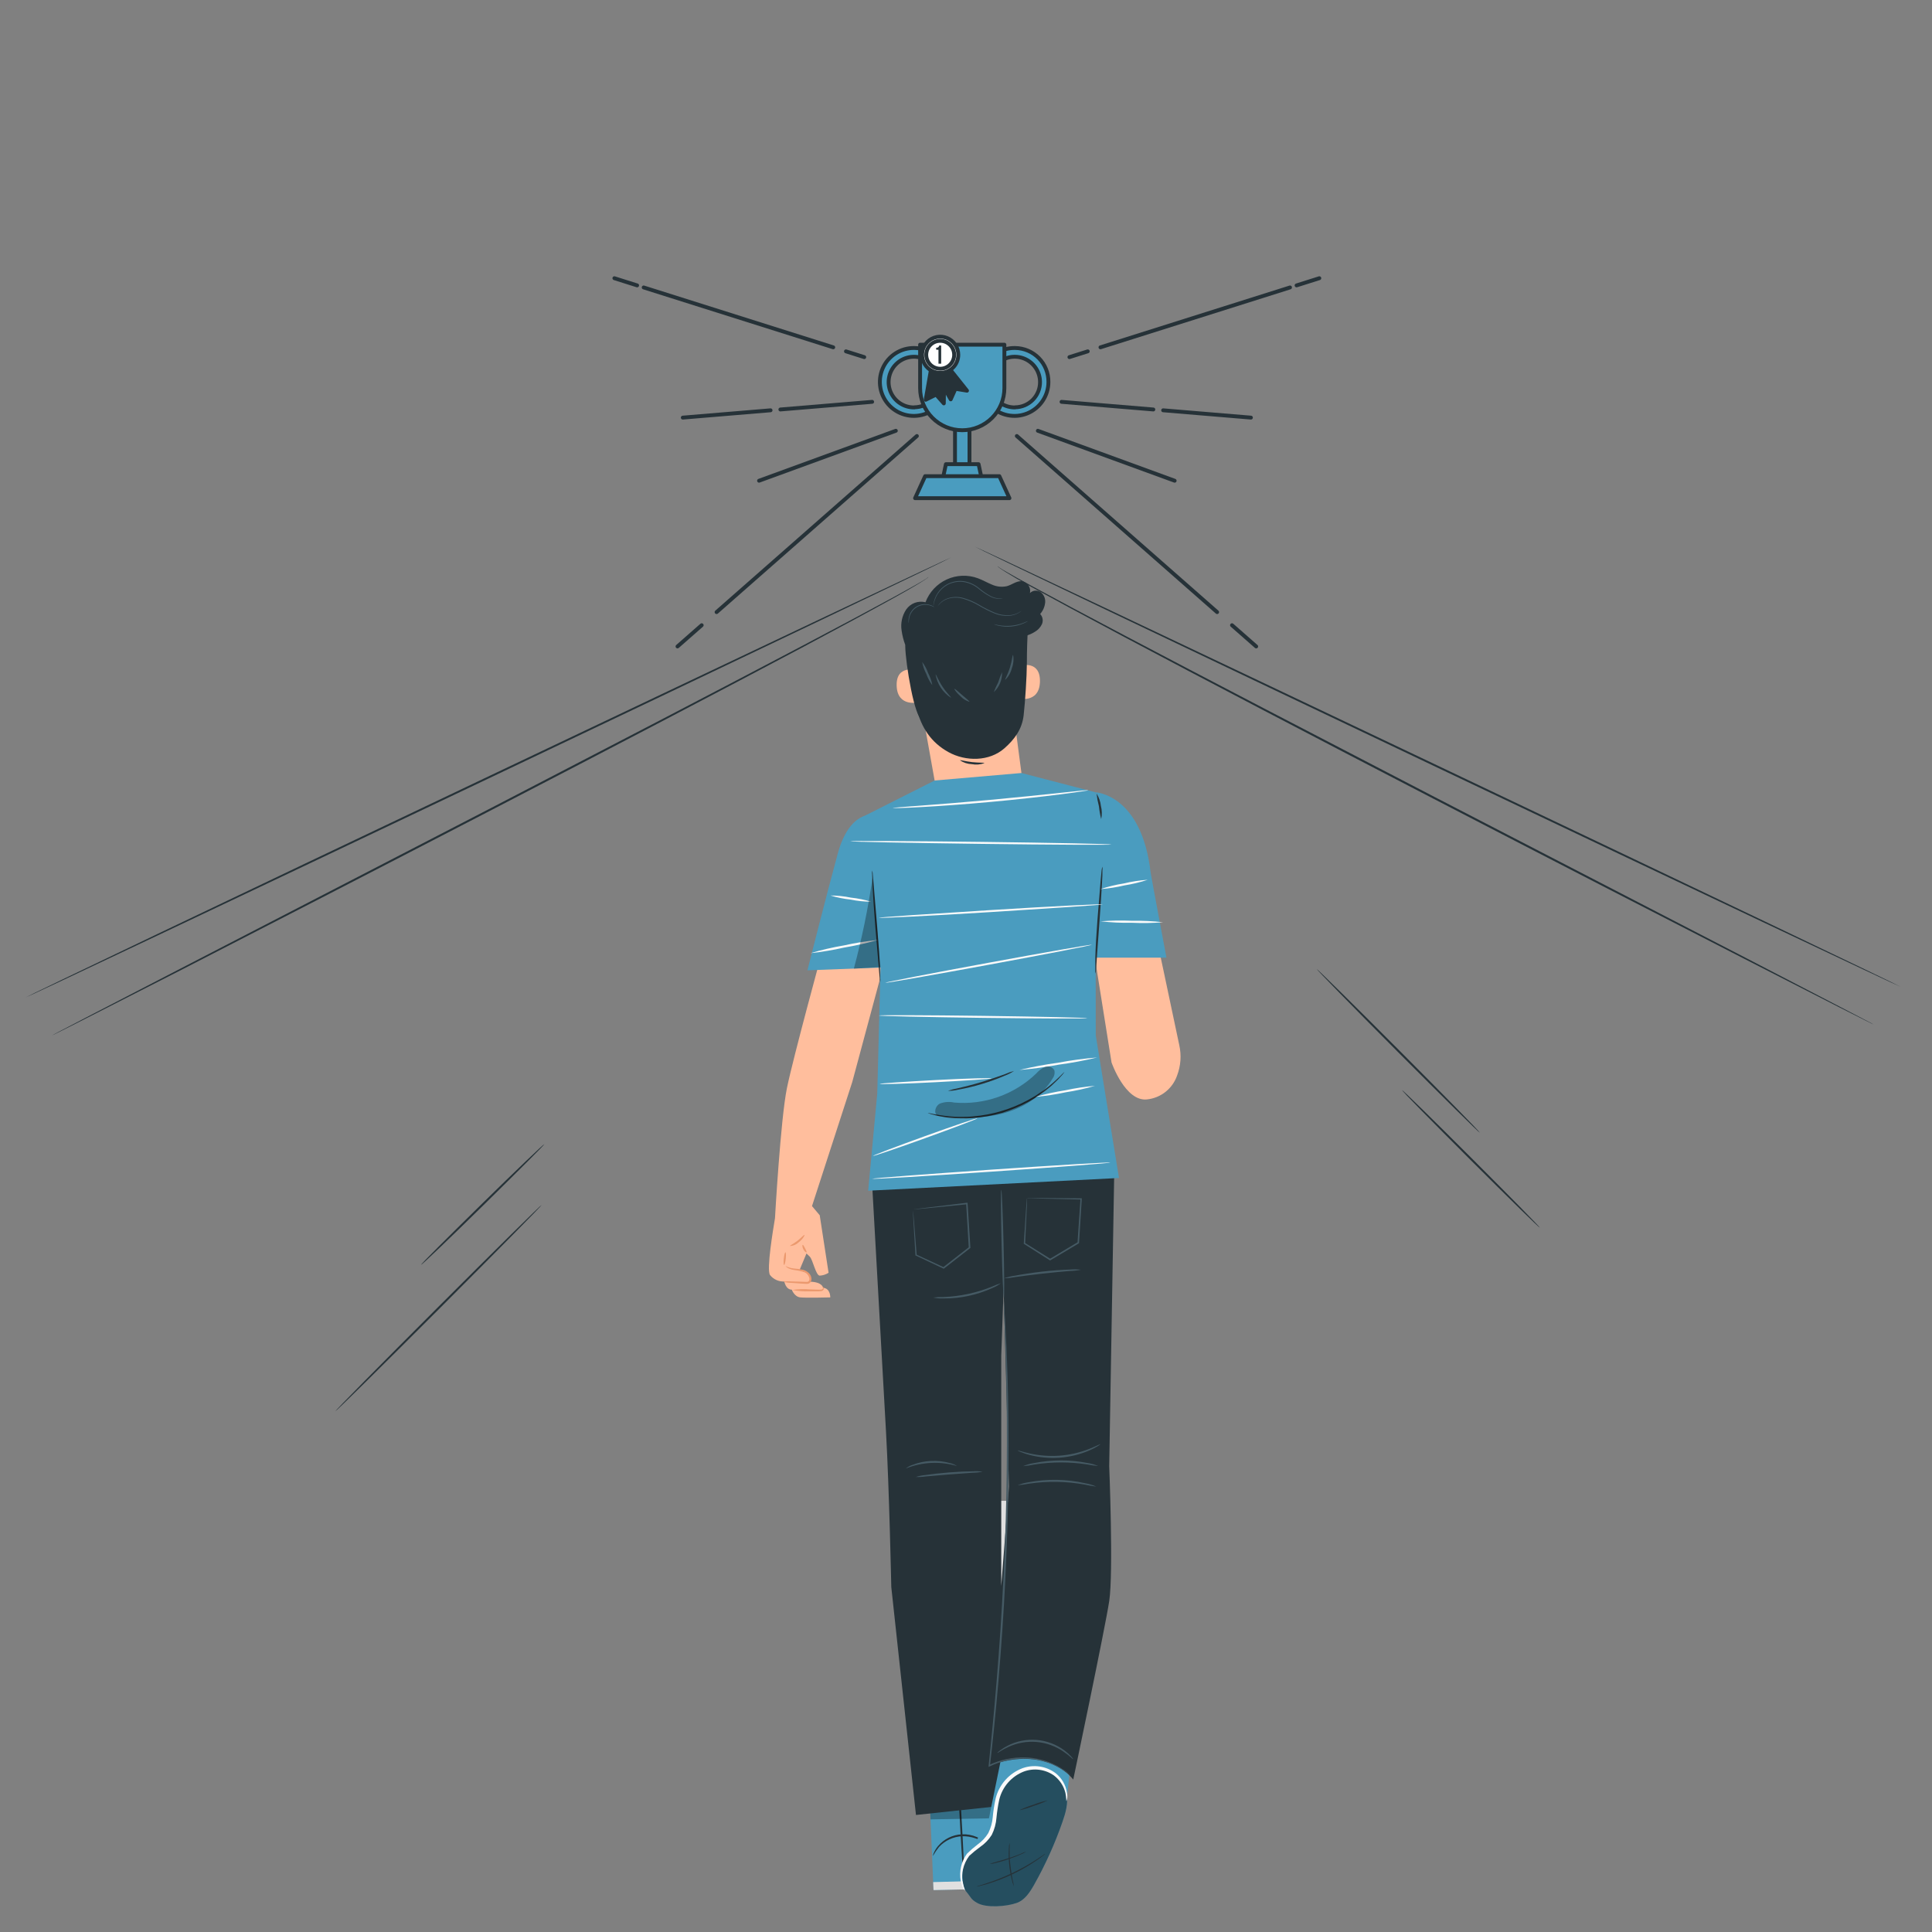 <svg width="500" height="500" viewBox="0 0 500 500" fill="none" xmlns="http://www.w3.org/2000/svg">
<rect x="0" y="0" width="500" height="500" fill="#808080" stroke="none"/>
<path d="M246.14 144.28C246.2 144.41 192.62 170.01 126.48 201.45C60.34 232.89 6.64 258.29 6.58 258.16C6.52 258.03 60.09 232.43 126.26 201C192.43 169.57 246.08 144.15 246.14 144.28Z" fill="#263238"/>
<path d="M240.24 149.34C240.37 149.5 237.32 151.42 231.66 154.56C226 157.7 217.76 162.17 207.54 167.61C187.1 178.48 158.75 193.29 127.38 209.54C96.01 225.79 67.55 240.42 46.94 251L22.52 263.43L15.87 266.79L14.13 267.65L13.53 267.93L14.1 267.6L15.82 266.7L22.43 263.25L46.77 250.64L127.14 209.08C158.51 192.83 186.88 178.08 207.37 167.28C217.61 161.89 225.88 157.48 231.56 154.38C234.4 152.83 236.56 151.61 238.07 150.75C238.8 150.32 239.36 149.98 239.72 149.75C239.904 149.627 240.078 149.49 240.24 149.34Z" fill="#263238"/>
<path d="M252.3 141.49C252.36 141.36 306.04 166.75 372.18 198.19C438.32 229.63 491.92 255.24 491.86 255.37C491.8 255.5 438.13 230.11 372 198.66C305.87 167.21 252.24 141.62 252.3 141.49Z" fill="#263238"/>
<path d="M258.2 146.55C258.366 146.689 258.54 146.82 258.72 146.94C259.08 147.19 259.64 147.53 260.37 147.94C261.84 148.8 264.04 150.02 266.88 151.57C272.56 154.67 280.83 159.08 291.07 164.47C311.56 175.26 339.93 190.02 371.3 206.27L451.67 247.83L476 260.46L482.61 263.91L484.33 264.81C484.71 265.02 484.9 265.14 484.9 265.14L484.3 264.86L482.57 264L475.91 260.64L451.5 248.18C430.89 237.63 402.44 223 371.06 206.75C339.68 190.5 311.34 175.69 290.9 164.82C280.68 159.38 272.43 154.93 266.78 151.82C261.13 148.71 258.07 146.71 258.2 146.55Z" fill="#263238"/>
<path d="M268.89 388.41H250.52V471.54H268.89V388.41Z" fill="#E0E0E0"/>
<path d="M140.22 311.8C140.32 311.9 128.44 323.94 113.69 338.7C98.94 353.46 86.88 365.34 86.78 365.24C86.68 365.14 98.56 353.09 113.32 338.33C128.08 323.57 140.12 311.69 140.22 311.8Z" fill="#263238"/>
<path d="M140.87 296.11C140.97 296.21 133.87 303.28 125.11 311.9C116.35 320.52 109.11 327.42 108.98 327.32C108.85 327.22 115.98 320.14 124.74 311.53C133.5 302.92 140.77 296 140.87 296.11Z" fill="#263238"/>
<path d="M383 293.16C382.89 293.26 373.36 283.86 361.69 272.16C350.02 260.46 340.69 250.88 340.76 250.78C340.83 250.68 350.4 260.08 362.06 271.78C373.72 283.48 383.12 293.06 383 293.16Z" fill="#263238"/>
<path d="M398.52 317.74C398.42 317.84 390.35 309.96 380.52 300.14C370.69 290.32 362.76 282.26 362.86 282.14C362.96 282.02 371.03 289.92 380.86 299.75C390.69 309.58 398.62 317.64 398.52 317.74Z" fill="#263238"/>
<path d="M287.664 274.964C287.664 274.964 291.224 285.214 296.894 284.524C298.633 284.333 300.282 283.653 301.651 282.563C303.019 281.472 304.05 280.016 304.624 278.364C305.586 275.847 305.784 273.103 305.194 270.474C303.124 260.524 298.434 238.624 298.434 238.624L282.294 241.274L287.664 274.964Z" fill="#FFBE9D"/>
<path d="M240.324 459.094L241.594 489.154L257.824 488.794L256.614 458.674L240.324 459.094Z" fill="#4A9CBF"/>
<path d="M249.564 487.844C249.704 487.844 249.454 481.254 249.004 473.144C248.554 465.034 248.084 458.464 247.954 458.474C247.824 458.484 248.064 465.054 248.514 473.174C248.964 481.294 249.434 487.854 249.564 487.844Z" fill="#263238"/>
<path d="M241.504 487.084L257.744 486.664L257.824 488.794L241.594 489.154L241.504 487.084Z" fill="#E0E0E0"/>
<path d="M257.444 479.174C257.332 478.936 257.18 478.719 256.994 478.534C256.537 477.992 256.028 477.496 255.474 477.054C254.657 476.38 253.748 475.828 252.774 475.414C251.57 474.895 250.264 474.656 248.954 474.714C247.767 474.765 246.604 475.063 245.538 475.588C244.473 476.113 243.528 476.854 242.764 477.764C242.303 478.31 241.929 478.924 241.654 479.584C241.53 479.812 241.455 480.064 241.434 480.324C241.9 479.502 242.432 478.72 243.024 477.984C244.579 476.304 246.736 475.308 249.024 475.214C251.297 475.177 253.514 475.922 255.304 477.324C256.664 478.374 257.374 479.274 257.444 479.174Z" fill="#263238"/>
<g opacity="0.3">
<path d="M256.954 467.244L257.094 470.564L240.824 470.854L240.714 468.354L256.954 467.244Z" fill="black"/>
</g>
<path d="M243.134 208.994L265.484 208.704L262.984 189.704C262.984 189.704 264.514 189.374 264.614 181.094C264.714 172.814 265.094 158.754 265.094 158.754C260.388 156.73 255.228 156 250.145 156.638C245.063 157.276 240.243 159.26 236.184 162.384L234.964 163.384L243.134 208.994Z" fill="#FFBE9D"/>
<path d="M237.554 173.494C237.414 173.434 231.864 171.814 232.054 177.494C232.244 183.174 237.874 181.804 237.884 181.634C237.894 181.464 237.554 173.494 237.554 173.494Z" fill="#FFBE9D"/>
<path d="M264.134 172.274C264.274 172.214 269.324 170.854 269.134 176.514C268.944 182.174 263.304 180.824 263.304 180.654C263.304 180.484 264.134 172.274 264.134 172.274Z" fill="#FFBE9D"/>
<path d="M270.484 155.964C270.54 155.456 270.466 154.943 270.268 154.472C270.07 154.001 269.755 153.589 269.354 153.274C268.939 152.967 268.429 152.82 267.915 152.859C267.401 152.897 266.918 153.119 266.554 153.484C266.63 153.137 266.633 152.779 266.563 152.431C266.492 152.084 266.35 151.755 266.145 151.465C265.939 151.176 265.675 150.933 265.37 150.752C265.066 150.571 264.726 150.456 264.374 150.414C263.024 150.334 261.874 151.354 260.574 151.704C259.258 151.99 257.885 151.839 256.664 151.274C255.444 150.774 254.294 150.094 253.054 149.644C250.433 148.685 247.539 148.801 245.003 149.966C242.467 151.131 240.494 153.251 239.514 155.864C238.588 155.63 237.613 155.684 236.719 156.02C235.825 156.356 235.056 156.958 234.514 157.744C233.459 159.344 233.038 161.28 233.334 163.174C233.511 164.444 233.826 165.692 234.274 166.894C234.274 167.004 234.274 167.104 234.274 167.214C234.354 171.764 236.724 186.144 238.674 186.214C242.054 186.264 239.394 170.854 239.394 170.854C243.544 169.244 241.994 163.024 243.034 162.084C244.074 161.144 246.244 158.944 254.944 163.384C258.181 164.832 261.792 165.224 265.264 164.504H265.474H265.524H265.604C266.393 164.285 267.145 163.948 267.834 163.504C268.639 163.046 269.279 162.346 269.664 161.504C269.846 161.071 269.898 160.596 269.815 160.134C269.731 159.672 269.516 159.245 269.194 158.904C269.919 158.081 270.369 157.054 270.484 155.964Z" fill="#263238"/>
<path d="M235.724 172.864C236.564 177.604 236.404 180.094 237.184 183.264C238.424 188.264 240.914 192.114 245.424 194.624C249.934 197.134 256.044 197.084 259.924 193.674C262.614 191.304 264.524 188.674 264.924 185.074C265.324 181.474 265.724 175.214 265.754 171.624C265.754 165.164 266.224 158.984 266.224 158.984L247.764 155.644L237.264 161.894L235.724 172.864Z" fill="#263238"/>
<path d="M254.764 197.484C253.73 197.874 252.609 197.97 251.524 197.764C250.421 197.724 249.351 197.378 248.434 196.764C248.434 196.624 249.854 197.044 251.584 197.234C253.314 197.424 254.744 197.334 254.764 197.484Z" fill="#263238"/>
<path d="M259.564 154.814C259.283 154.92 258.984 154.975 258.684 154.974C257.864 154.987 257.054 154.798 256.324 154.424C255.255 153.867 254.249 153.196 253.324 152.424C252.21 151.483 250.862 150.861 249.424 150.624C247.982 150.424 246.514 150.68 245.224 151.354C244.174 151.918 243.289 152.745 242.654 153.754C242.079 154.693 241.707 155.742 241.564 156.834C241.56 156.535 241.59 156.236 241.654 155.944C241.811 155.141 242.109 154.373 242.534 153.674C243.165 152.631 244.062 151.775 245.134 151.194C246.454 150.481 247.968 150.208 249.454 150.414C250.933 150.654 252.317 151.297 253.454 152.274C254.367 153.034 255.351 153.704 256.394 154.274C257.104 154.647 257.891 154.853 258.694 154.874C258.985 154.874 259.276 154.854 259.564 154.814Z" fill="#455A64"/>
<path d="M241.834 157.144C241.407 156.939 240.962 156.775 240.504 156.654C239.953 156.516 239.381 156.491 238.82 156.578C238.259 156.666 237.722 156.866 237.24 157.165C236.758 157.465 236.341 157.858 236.013 158.321C235.686 158.785 235.455 159.309 235.334 159.864C235.241 160.325 235.191 160.793 235.184 161.264C235.144 161.141 235.123 161.013 235.124 160.884C235.093 160.529 235.116 160.171 235.194 159.824C235.302 159.241 235.531 158.688 235.865 158.199C236.2 157.71 236.633 157.297 237.136 156.985C237.64 156.673 238.204 156.47 238.79 156.389C239.377 156.308 239.974 156.35 240.544 156.514C240.894 156.6 241.231 156.735 241.544 156.914C241.648 156.98 241.746 157.057 241.834 157.144Z" fill="#455A64"/>
<path d="M241.284 177.334C240.625 176.446 240.103 175.466 239.734 174.424C239.221 173.451 238.86 172.406 238.664 171.324C239.327 172.205 239.849 173.183 240.214 174.224C240.729 175.199 241.09 176.248 241.284 177.334Z" fill="#455A64"/>
<path d="M246.124 180.584C245.07 179.91 244.17 179.022 243.481 177.978C242.792 176.934 242.33 175.757 242.124 174.524C242.274 174.524 242.804 176.024 243.904 177.684C245.004 179.344 246.224 180.464 246.124 180.584Z" fill="#455A64"/>
<path d="M250.894 181.624C250.044 181.379 249.275 180.913 248.664 180.274C247.574 179.324 246.904 178.354 247.014 178.274C247.124 178.194 247.954 178.964 249.014 179.884C250.074 180.804 250.974 181.504 250.894 181.624Z" fill="#455A64"/>
<path d="M259.324 173.954C259.364 174.919 259.193 175.882 258.823 176.774C258.454 177.667 257.894 178.469 257.184 179.124C257.523 178.253 257.911 177.402 258.344 176.574C258.623 175.683 258.95 174.809 259.324 173.954Z" fill="#455A64"/>
<path d="M262.184 169.484C262.4 170.649 262.285 171.851 261.854 172.954C261.58 174.098 260.983 175.14 260.134 175.954C260.014 175.874 260.814 174.554 261.364 172.774C261.914 170.994 262.024 169.484 262.184 169.484Z" fill="#455A64"/>
<path d="M264.374 158.044C264.157 158.27 263.908 158.462 263.634 158.614C262.893 159.049 262.061 159.306 261.204 159.364C259.933 159.461 258.657 159.266 257.474 158.794C256.047 158.212 254.667 157.524 253.344 156.734C252.028 155.951 250.616 155.343 249.144 154.924C247.94 154.592 246.668 154.592 245.464 154.924C244.654 155.157 243.913 155.582 243.304 156.164C242.884 156.584 242.724 156.884 242.704 156.864C242.85 156.586 243.035 156.33 243.254 156.104C243.85 155.485 244.599 155.033 245.424 154.794C246.646 154.421 247.948 154.397 249.184 154.724C250.68 155.134 252.113 155.746 253.444 156.544C254.76 157.327 256.13 158.016 257.544 158.604C258.701 159.073 259.947 159.281 261.194 159.214C262.348 159.154 263.456 158.746 264.374 158.044Z" fill="#455A64"/>
<path d="M266.014 160.734C265.923 160.814 265.822 160.881 265.714 160.934C265.43 161.097 265.137 161.24 264.834 161.364C262.824 162.205 260.603 162.408 258.474 161.944C258.15 161.879 257.833 161.789 257.524 161.674C257.304 161.594 257.194 161.554 257.194 161.534C257.194 161.514 257.694 161.654 258.494 161.804C259.547 161.987 260.619 162.031 261.684 161.934C262.744 161.836 263.787 161.597 264.784 161.224C265.544 160.934 265.994 160.694 266.014 160.734Z" fill="#455A64"/>
<path d="M229.184 247.964L213.054 245.274C213.054 245.274 205.294 273.604 203.654 281.614C202.014 289.624 200.564 315.274 200.564 315.274C200.104 318.114 198.314 328.604 199.284 329.984C199.722 330.535 200.285 330.973 200.927 331.262C201.569 331.551 202.271 331.682 202.974 331.644C202.974 331.644 203.344 333.764 204.914 333.764C204.914 333.764 205.554 335.604 207.124 335.764C208.694 335.924 214.874 335.764 214.874 335.764C214.874 335.764 214.964 333.454 213.024 333.274C213.024 333.274 212.844 331.794 209.704 331.704C209.704 331.704 210.534 329.704 207.954 329.124L206.954 328.604L208.714 324.404L209.544 325.194C210.374 325.984 211.114 330.044 212.124 330.134C212.946 330.096 213.743 329.84 214.434 329.394L212.144 314.504L210.144 312.134L220.554 280.054L229.184 247.964Z" fill="#FFBE9D"/>
<path d="M203.324 327.664C203.992 327.993 204.713 328.202 205.454 328.284C206.29 328.333 207.12 328.457 207.934 328.654C208.437 328.803 208.899 329.067 209.284 329.424C209.506 329.622 209.686 329.863 209.811 330.133C209.937 330.403 210.006 330.696 210.014 330.994C210.02 331.321 209.91 331.64 209.704 331.894C209.593 332.015 209.456 332.111 209.304 332.175C209.152 332.239 208.988 332.269 208.824 332.264L207.344 332.184L204.884 332.004C204.118 331.994 203.356 331.893 202.614 331.704C203.372 331.597 204.14 331.573 204.904 331.634L207.374 331.704L208.814 331.754C208.907 331.759 208.999 331.743 209.086 331.709C209.172 331.674 209.25 331.621 209.314 331.554C209.434 331.388 209.497 331.188 209.494 330.984C209.43 330.536 209.232 330.119 208.927 329.785C208.622 329.452 208.224 329.218 207.784 329.114C206.999 328.906 206.2 328.752 205.394 328.654C203.954 328.414 203.254 327.714 203.324 327.664Z" fill="#EB996E"/>
<path d="M212.834 333.014C212.834 333.014 213.044 333.014 213.144 333.254C213.206 333.411 213.206 333.586 213.144 333.744C213.089 333.84 213.014 333.924 212.924 333.989C212.835 334.055 212.732 334.1 212.624 334.124C212.144 334.197 211.659 334.224 211.174 334.204H209.464C207.988 334.251 206.512 334.13 205.064 333.844C206.522 333.611 208.003 333.558 209.474 333.684L211.184 333.744C211.637 333.771 212.091 333.771 212.544 333.744C212.604 333.742 212.664 333.729 212.719 333.705C212.775 333.681 212.825 333.646 212.866 333.602C212.908 333.558 212.941 333.507 212.963 333.451C212.985 333.394 212.995 333.334 212.994 333.274C212.934 333.114 212.814 333.054 212.834 333.014Z" fill="#EB996E"/>
<path d="M203.274 324.094C203.414 324.094 203.454 324.854 203.354 325.764C203.254 326.674 203.064 327.394 202.924 327.374C202.784 327.354 202.744 326.614 202.844 325.704C202.944 324.794 203.134 324.084 203.274 324.094Z" fill="#EB996E"/>
<path d="M208.184 319.604C208.304 319.674 207.784 320.684 206.684 321.524C206.074 322.097 205.28 322.434 204.444 322.474C204.394 322.334 205.364 321.894 206.374 321.114C207.384 320.334 208.054 319.514 208.184 319.604Z" fill="#EB996E"/>
<path d="M208.724 324.104C208.624 324.204 208.194 323.884 207.904 323.314C207.614 322.744 207.614 322.204 207.744 322.174C207.874 322.144 208.104 322.574 208.364 323.074C208.624 323.574 208.834 324.014 208.724 324.104Z" fill="#EB996E"/>
<path d="M288.384 302.154H259.804L225.724 306.764C225.724 306.764 228.454 355.514 229.294 370.444C230.134 385.374 230.664 410.714 230.664 410.714L237.054 469.714L259.164 467.354V456.094C272.294 452.954 277.754 460.554 277.754 460.554C277.754 460.554 285.944 421.694 287.064 414.374C288.184 407.054 287.064 379.444 287.064 379.444L288.384 302.154ZM259.124 410.454V350.794L259.804 331.544V335.914L261.124 384.734L259.124 410.454Z" fill="#263238"/>
<path d="M247.664 379.404C243.305 378.117 238.639 378.343 234.424 380.044C234.951 379.621 235.551 379.299 236.194 379.094C237.718 378.501 239.33 378.163 240.964 378.094C242.596 378.013 244.23 378.196 245.804 378.634C246.466 378.774 247.096 379.035 247.664 379.404Z" fill="#455A64"/>
<path d="M283.744 384.734C282.735 384.613 281.734 384.44 280.744 384.214C275.989 383.351 271.126 383.267 266.344 383.964C265.352 384.157 264.351 384.297 263.344 384.384C264.282 384.005 265.262 383.739 266.264 383.594C268.663 383.143 271.103 382.938 273.544 382.984C275.984 383.022 278.414 383.313 280.794 383.854C281.81 384.023 282.801 384.318 283.744 384.734Z" fill="#455A64"/>
<path d="M284.224 379.404C283.267 379.324 282.315 379.187 281.374 378.994C279.1 378.649 276.804 378.475 274.504 378.474C272.2 378.483 269.9 378.667 267.624 379.024C266.684 379.223 265.732 379.363 264.774 379.444C265.665 379.069 266.599 378.804 267.554 378.654C269.839 378.196 272.163 377.962 274.494 377.954C276.827 377.949 279.155 378.173 281.444 378.624C282.4 378.767 283.333 379.029 284.224 379.404Z" fill="#455A64"/>
<path d="M277.714 455.274C277.644 455.334 276.854 454.404 275.244 453.324C273.167 451.888 270.749 451.023 268.233 450.814C265.716 450.605 263.189 451.06 260.904 452.134C259.144 452.934 258.204 453.724 258.144 453.644C258.084 453.564 258.334 453.404 258.764 453.054C259.39 452.573 260.06 452.151 260.764 451.794C263.085 450.598 265.696 450.078 268.299 450.294C270.901 450.51 273.391 451.452 275.484 453.014C276.111 453.483 276.693 454.008 277.224 454.584C277.564 454.944 277.744 455.204 277.714 455.274Z" fill="#455A64"/>
<path d="M236.264 312.974H236.504L237.234 312.874L240.054 312.514L250.234 311.274H250.414V311.464C250.624 314.834 250.874 318.724 251.134 322.854V322.964L251.054 323.024L249.944 323.894C248.004 325.414 246.114 326.894 244.334 328.274L244.234 328.344L244.124 328.294L237.004 324.934H236.914V324.834C236.704 321.294 236.534 318.344 236.404 316.224L236.284 313.854C236.284 313.314 236.284 313.034 236.284 313.044C236.291 313.12 236.291 313.197 236.284 313.274L236.344 313.914C236.404 314.514 236.474 315.314 236.564 316.314C236.724 318.404 236.964 321.314 237.244 324.814L237.144 324.674L244.284 327.984H244.074L249.684 323.604L250.784 322.734L250.714 322.904C250.474 318.764 250.244 314.904 250.044 311.504L250.244 311.664L240.164 312.664L237.294 312.934L236.524 312.994C236.437 313 236.349 312.993 236.264 312.974Z" fill="#455A64"/>
<path d="M265.764 310.044C265.764 310.044 265.834 310.044 266.004 310.044H269.564L279.774 310.124H279.964V310.274C279.754 313.634 279.514 317.514 279.254 321.634V321.734L279.164 321.794L277.964 322.514L271.864 326.144L271.754 326.204L271.654 326.134L265.034 321.934L264.954 321.874V321.784C265.194 318.254 265.384 315.314 265.524 313.204C265.594 312.204 265.654 311.434 265.694 310.844C265.703 310.575 265.734 310.308 265.784 310.044V310.274C265.784 310.454 265.784 310.664 265.784 310.914C265.784 311.514 265.784 312.314 265.694 313.314C265.594 315.404 265.464 318.314 265.304 321.794L265.234 321.654L271.874 325.814H271.664L277.754 322.174L278.964 321.454L278.864 321.614C279.144 317.484 279.404 313.614 279.624 310.254L279.804 310.444L269.704 310.194L266.834 310.104H266.064L265.764 310.044Z" fill="#455A64"/>
<path d="M259.794 335.904C259.654 335.904 259.384 329.654 259.204 321.904C259.024 314.154 258.974 307.904 259.124 307.904C259.274 307.904 259.534 314.154 259.724 321.904C259.914 329.654 259.944 335.904 259.794 335.904Z" fill="#455A64"/>
<path d="M259.034 332.084C258.321 332.623 257.537 333.061 256.704 333.384C252.772 335.166 248.501 336.073 244.184 336.044C243.291 336.077 242.397 335.996 241.524 335.804C242.403 335.698 243.289 335.654 244.174 335.674C248.423 335.504 252.612 334.615 256.564 333.044C257.368 332.675 258.192 332.355 259.034 332.084Z" fill="#455A64"/>
<path d="M279.744 328.604C278.778 328.797 277.798 328.908 276.814 328.934C275.004 329.084 272.504 329.304 269.744 329.614C266.984 329.924 264.504 330.254 262.744 330.504C261.774 330.689 260.791 330.799 259.804 330.834C260.738 330.508 261.703 330.277 262.684 330.144C264.474 329.804 266.964 329.404 269.684 329.094C272.404 328.784 274.974 328.624 276.794 328.564C277.776 328.479 278.764 328.492 279.744 328.604Z" fill="#455A64"/>
<path d="M277.714 459.884C277.594 459.817 277.48 459.74 277.374 459.654L276.374 458.934L275.674 458.414L274.764 457.864L273.694 457.234L272.414 456.654C270.204 455.688 267.825 455.168 265.414 455.124C262.216 455.053 259.047 455.739 256.164 457.124L255.854 457.274V456.934C257.204 444.254 258.794 427.034 259.704 408.054C260.704 388.144 260.704 370.054 260.424 357.054C260.284 350.524 260.084 345.244 259.934 341.594C259.864 339.794 259.804 338.384 259.764 337.394C259.764 336.934 259.764 336.574 259.764 336.294C259.747 336.171 259.747 336.046 259.764 335.924C259.764 335.924 259.764 336.044 259.764 336.294C259.764 336.544 259.814 336.924 259.844 337.384C259.914 338.384 260.004 339.784 260.114 341.584C260.324 345.234 260.584 350.514 260.774 357.044C261.164 370.104 261.194 388.174 260.204 408.104C259.294 427.104 257.654 444.324 256.204 456.994L255.924 456.814C258.862 455.402 262.096 454.716 265.354 454.814C267.805 454.882 270.218 455.436 272.454 456.444L273.734 457.064L274.794 457.714L275.704 458.284L276.394 458.844L277.324 459.604C277.59 459.784 277.72 459.877 277.714 459.884Z" fill="#455A64"/>
<path d="M284.794 373.764C284.794 373.764 284.564 373.974 284.074 374.274C283.391 374.687 282.679 375.052 281.944 375.364C277.042 377.473 271.575 377.881 266.414 376.524C265.64 376.325 264.881 376.071 264.144 375.764C263.863 375.672 263.597 375.54 263.354 375.374C263.354 375.284 264.554 375.734 266.504 376.164C269.04 376.721 271.644 376.91 274.234 376.724C276.827 376.525 279.377 375.949 281.804 375.014C283.664 374.274 284.754 373.684 284.794 373.764Z" fill="#455A64"/>
<path d="M254.304 380.874C253.468 381.043 252.617 381.133 251.764 381.144L245.654 381.584L239.554 382.104C238.714 382.236 237.863 382.279 237.014 382.234C237.827 381.979 238.665 381.812 239.514 381.734C241.064 381.504 243.224 381.254 245.614 381.064C248.004 380.874 250.184 380.784 251.754 380.774C252.605 380.712 253.46 380.745 254.304 380.874Z" fill="#455A64"/>
<path d="M276.134 465.194L276.724 459.464C276.724 459.464 270.454 452.844 258.894 456.074L255.664 471.924C253.799 474.405 252.156 477.045 250.754 479.814C250.17 480.391 249.728 481.096 249.464 481.874C248.864 483.694 248.834 488.084 250.074 489.544C251.314 491.004 251.234 491.544 252.904 492.464C255.264 493.834 260.544 493.394 263.124 492.464C265.214 491.734 266.524 489.704 267.614 487.784C270.536 482.603 272.989 477.171 274.944 471.554C275.244 470.684 275.534 469.794 275.764 468.894C276.087 467.689 276.212 466.439 276.134 465.194Z" fill="#4A9CBF"/>
<g opacity="0.5">
<path d="M266.594 457.694C262.064 457.314 258.314 463.534 257.494 468.634C257.321 470.549 256.942 472.44 256.364 474.274C255.134 477.534 250.534 478.574 249.464 481.884C248.864 483.704 248.834 488.094 250.074 489.554C251.314 491.014 251.234 491.554 252.904 492.474C255.264 493.844 260.544 493.404 263.124 492.474C265.214 491.744 266.524 489.714 267.614 487.794C270.536 482.613 272.989 477.181 274.944 471.564C275.764 469.214 276.494 466.714 276.014 464.274C275.678 462.949 275.039 461.719 274.148 460.682C273.257 459.645 272.138 458.829 270.878 458.297C269.619 457.765 268.254 457.532 266.889 457.617C265.524 457.701 264.198 458.101 263.014 458.784" fill="black"/>
</g>
<path d="M249.664 489.274C249.664 489.274 249.504 489.094 249.294 488.684C249.154 488.437 249.043 488.176 248.964 487.904C248.823 487.545 248.716 487.173 248.644 486.794C248.417 485.569 248.443 484.312 248.72 483.097C248.997 481.883 249.519 480.739 250.254 479.734C251.146 478.859 252.091 478.041 253.084 477.284C254.162 476.514 255.074 475.534 255.764 474.404C256.408 473.113 256.802 471.711 256.924 470.274C257.069 468.656 257.316 467.05 257.664 465.464C258.1 463.68 258.966 462.031 260.186 460.659C261.406 459.287 262.944 458.235 264.664 457.594C266.083 457.092 267.604 456.948 269.092 457.175C270.58 457.402 271.989 457.992 273.194 458.894C274.78 460.151 275.831 461.963 276.134 463.964C276.296 464.678 276.251 465.424 276.004 466.114C275.904 466.114 276.004 465.334 275.734 464.034C275.299 462.209 274.238 460.595 272.734 459.474C271.615 458.694 270.324 458.196 268.972 458.021C267.619 457.847 266.244 458.002 264.964 458.474C263.402 459.08 262.01 460.053 260.904 461.312C259.799 462.57 259.013 464.077 258.614 465.704C258.283 467.245 258.043 468.804 257.894 470.374C257.781 471.939 257.363 473.468 256.664 474.874C255.886 476.104 254.865 477.162 253.664 477.984C252.679 478.698 251.738 479.469 250.844 480.294C250.058 481.335 249.502 482.531 249.214 483.804C248.988 484.787 248.937 485.803 249.064 486.804C249.334 488.384 249.784 489.274 249.664 489.274Z" fill="#FAFAFA"/>
<path d="M270.574 479.714C270.393 479.905 270.192 480.076 269.974 480.224C269.584 480.544 268.974 480.974 268.244 481.484C266.3 482.812 264.258 483.988 262.134 485.004C260.011 486.017 257.815 486.87 255.564 487.554C254.694 487.804 253.994 487.994 253.494 488.104C253.244 488.183 252.985 488.23 252.724 488.244C252.962 488.135 253.21 488.048 253.464 487.984C253.944 487.844 254.644 487.624 255.464 487.344C259.911 485.886 264.155 483.87 268.094 481.344C268.854 480.854 269.454 480.454 269.874 480.164C270.088 479.986 270.323 479.834 270.574 479.714Z" fill="#263238"/>
<path d="M265.594 479.184C265.189 479.462 264.753 479.69 264.294 479.864C263.474 480.244 262.294 480.714 260.994 481.164C259.875 481.554 258.737 481.888 257.584 482.164C257.111 482.297 256.624 482.374 256.134 482.394C256.586 482.202 257.055 482.052 257.534 481.944C258.394 481.694 259.594 481.344 260.894 480.944C262.194 480.544 263.364 480.064 264.214 479.744C264.653 479.509 265.115 479.321 265.594 479.184Z" fill="#263238"/>
<path d="M262.414 488.214C262.177 487.703 262.002 487.166 261.894 486.614C261.553 485.301 261.316 483.964 261.184 482.614C261.051 481.265 261.018 479.908 261.084 478.554C261.078 477.991 261.142 477.43 261.274 476.884C261.317 477.44 261.317 477.998 261.274 478.554C261.274 479.554 261.274 481.014 261.464 482.554C261.654 484.094 261.874 485.554 262.074 486.554C262.226 487.099 262.339 487.653 262.414 488.214Z" fill="#263238"/>
<path d="M271.164 465.934C269.983 466.505 268.759 466.983 267.504 467.364C266.283 467.847 265.026 468.231 263.744 468.514C264.923 467.936 266.147 467.455 267.404 467.074C268.624 466.591 269.881 466.21 271.164 465.934Z" fill="#263238"/>
<path d="M227.034 282.994L227.874 250.314L222.254 227.004L223.934 211.054L241.884 201.994L264.344 200.054L283.524 205.044L283.584 267.964L289.594 304.864L224.684 308.154L227.034 282.994Z" fill="#4A9CBF"/>
<path d="M275.474 277.454C275.177 277.88 274.842 278.278 274.474 278.644C274.085 279.097 273.671 279.528 273.234 279.934C272.714 280.414 272.164 280.994 271.464 281.534C270.728 282.154 269.96 282.734 269.164 283.274C268.255 283.912 267.314 284.503 266.344 285.044C264.114 286.257 261.769 287.246 259.344 287.994C256.904 288.692 254.402 289.151 251.874 289.364C250.769 289.443 249.661 289.463 248.554 289.424C247.588 289.429 246.623 289.379 245.664 289.274C244.784 289.204 244.004 289.024 243.314 288.904C242.722 288.81 242.137 288.677 241.564 288.504C241.066 288.388 240.578 288.234 240.104 288.044C240.104 287.924 242.224 288.584 245.704 288.904C246.651 288.999 247.602 289.046 248.554 289.044C249.554 289.044 250.674 289.044 251.824 288.924C256.828 288.509 261.691 287.058 266.104 284.664C267.104 284.084 268.104 283.564 268.904 282.964C269.721 282.445 270.509 281.881 271.264 281.274C273.994 279.064 275.384 277.374 275.474 277.454Z" fill="#263238"/>
<path d="M226.274 210.804C226.274 210.804 219.904 209.574 216.824 220.864C213.744 232.154 208.964 251.114 208.964 251.114L230.294 250.314L227.714 211.624" fill="#4A9CBF"/>
<path d="M283.524 205.044C283.524 205.044 295.474 205.574 297.784 225.844C297.854 226.454 301.874 247.844 301.874 247.844H280.804L283.524 205.044Z" fill="#4A9CBF"/>
<path d="M225.724 225.274C225.817 225.644 225.871 226.022 225.884 226.404C225.951 227.244 226.041 228.274 226.154 229.494C226.384 232.224 226.684 235.764 227.004 239.684C227.324 243.604 227.574 247.274 227.704 249.894C227.774 251.194 227.814 252.254 227.814 252.994C227.856 253.372 227.856 253.755 227.814 254.134C227.714 253.765 227.66 253.386 227.654 253.004C227.587 252.164 227.497 251.134 227.384 249.914L226.524 239.724C226.214 235.724 225.954 232.134 225.824 229.514C225.764 228.214 225.724 227.154 225.714 226.414C225.671 226.035 225.674 225.652 225.724 225.274Z" fill="#263238"/>
<path d="M285.304 224.274C285.353 224.635 285.353 225.002 285.304 225.364C285.304 226.064 285.304 227.084 285.204 228.364C285.084 230.864 284.844 234.364 284.564 238.134C284.284 241.904 284.044 245.274 283.864 247.894C283.784 249.054 283.714 250.044 283.664 250.894C283.662 251.257 283.618 251.62 283.534 251.974C283.462 251.615 283.439 251.249 283.464 250.884C283.464 250.184 283.464 249.174 283.464 247.884C283.524 245.374 283.724 241.884 284.014 238.104C284.304 234.324 284.594 230.974 284.804 228.344C284.914 227.194 285.004 226.204 285.074 225.394C285.106 225.013 285.183 224.637 285.304 224.274Z" fill="#263238"/>
<path d="M283.784 205.374C284.405 206.341 284.792 207.44 284.914 208.584C285.209 209.695 285.233 210.861 284.984 211.984C284.711 210.896 284.517 209.79 284.404 208.674C284.122 207.589 283.915 206.487 283.784 205.374Z" fill="#263238"/>
<path d="M262.444 277.154C261.711 277.64 260.926 278.043 260.104 278.354C258.147 279.195 256.144 279.922 254.104 280.534C252.076 281.152 250.012 281.647 247.924 282.014C247.066 282.219 246.186 282.319 245.304 282.314C246.134 282.022 246.987 281.801 247.854 281.654C249.424 281.284 251.594 280.754 253.954 280.044C256.314 279.334 258.414 278.574 259.954 278.044C260.756 277.675 261.59 277.377 262.444 277.154Z" fill="#263238"/>
<path d="M227.124 243.274C224.29 244.087 221.412 244.738 218.504 245.224C215.628 245.875 212.716 246.359 209.784 246.674C212.614 245.832 215.493 245.164 218.404 244.674C221.279 244.028 224.191 243.561 227.124 243.274Z" fill="#FAFAFA"/>
<path d="M225.444 233.364C223.66 233.354 221.882 233.17 220.134 232.814C218.364 232.626 216.616 232.271 214.914 231.754C216.695 231.758 218.47 231.942 220.214 232.304C221.987 232.486 223.739 232.841 225.444 233.364Z" fill="#FAFAFA"/>
<path d="M287.664 218.564C287.664 218.704 272.524 218.634 253.844 218.394C235.164 218.154 220.024 217.854 220.024 217.714C220.024 217.574 235.174 217.644 253.854 217.874C272.534 218.104 287.664 218.414 287.664 218.564Z" fill="#FAFAFA"/>
<path d="M281.664 204.504C281.505 204.569 281.336 204.61 281.164 204.624L279.704 204.854C278.424 205.054 276.584 205.304 274.304 205.594C269.734 206.174 263.424 206.894 256.434 207.534C249.444 208.174 243.104 208.614 238.504 208.864C236.214 208.994 234.354 209.074 233.064 209.114H231.584C231.411 209.129 231.237 209.129 231.064 209.114C231.229 209.06 231.401 209.03 231.574 209.024L233.054 208.894L238.484 208.474C243.064 208.134 249.404 207.634 256.384 206.994C263.364 206.354 269.684 205.694 274.254 205.204L279.674 204.634L281.154 204.504C281.324 204.486 281.494 204.486 281.664 204.504Z" fill="#FAFAFA"/>
<path d="M285.414 234.044C285.414 234.184 272.414 235.044 256.414 236.044C240.414 237.044 227.414 237.674 227.414 237.524C227.414 237.374 240.414 236.524 256.414 235.524C272.414 234.524 285.404 233.894 285.414 234.044Z" fill="#FAFAFA"/>
<path d="M282.604 244.494C282.604 244.634 270.674 246.954 255.904 249.674C241.134 252.394 229.124 254.484 229.104 254.344C229.084 254.204 241.034 251.884 255.804 249.164C270.574 246.444 282.574 244.354 282.604 244.494Z" fill="#FAFAFA"/>
<path d="M281.414 263.514C281.414 263.654 269.324 263.614 254.414 263.424C239.504 263.234 227.414 262.954 227.414 262.814C227.414 262.674 239.504 262.704 254.414 262.904C269.324 263.104 281.424 263.374 281.414 263.514Z" fill="#FAFAFA"/>
<path d="M301.024 238.674C298.33 238.9 295.624 238.946 292.924 238.814C290.219 238.867 287.513 238.74 284.824 238.434C287.522 238.22 290.23 238.173 292.934 238.294C295.636 238.252 298.338 238.379 301.024 238.674Z" fill="#FAFAFA"/>
<path d="M297.034 227.684C295.06 228.335 293.037 228.823 290.984 229.144C288.966 229.627 286.913 229.944 284.844 230.094C286.799 229.44 288.806 228.951 290.844 228.634C292.876 228.142 294.947 227.825 297.034 227.684Z" fill="#FAFAFA"/>
<path d="M256.664 279.074C256.664 279.224 250.184 279.654 242.174 280.074C234.164 280.494 227.674 280.654 227.674 280.514C227.674 280.374 234.144 279.944 242.154 279.514C250.164 279.084 256.664 278.934 256.664 279.074Z" fill="#FAFAFA"/>
<path d="M283.954 273.674C280.654 274.465 277.317 275.089 273.954 275.544C270.606 276.172 267.228 276.629 263.834 276.914C267.132 276.11 270.47 275.483 273.834 275.034C277.181 274.4 280.559 273.946 283.954 273.674Z" fill="#FAFAFA"/>
<path d="M252.994 289.414C252.994 289.544 246.994 291.834 239.544 294.524C232.094 297.214 225.964 299.284 225.924 299.154C225.884 299.024 231.924 296.724 239.374 294.034C246.824 291.344 252.944 289.274 252.994 289.414Z" fill="#FAFAFA"/>
<path d="M283.374 281.014C280.873 281.739 278.328 282.301 275.754 282.694C273.206 283.25 270.623 283.637 268.024 283.854C270.531 283.128 273.083 282.567 275.664 282.174C278.206 281.619 280.781 281.232 283.374 281.014Z" fill="#FAFAFA"/>
<path d="M287.414 300.864C287.414 301.004 273.614 302.064 256.584 303.224C239.554 304.384 225.724 305.224 225.714 305.074C225.704 304.924 239.504 303.874 256.544 302.704C273.584 301.534 287.404 300.724 287.414 300.864Z" fill="#FAFAFA"/>
<g opacity="0.3">
<path d="M242.564 288.694C241.564 287.954 242.104 286.194 243.214 285.614C244.391 285.164 245.673 285.067 246.904 285.334C250.78 285.678 254.685 285.185 258.355 283.889C262.024 282.594 265.373 280.525 268.174 277.824C268.792 277.096 269.564 276.516 270.434 276.124C270.874 275.942 271.365 275.93 271.813 276.089C272.262 276.247 272.636 276.566 272.864 276.984C272.95 277.348 272.954 277.728 272.876 278.094C272.798 278.461 272.641 278.805 272.414 279.104C269.644 283.864 264.544 286.914 259.204 288.244C253.864 289.574 248.264 289.334 242.794 288.794" fill="black"/>
</g>
<g opacity="0.3">
<path d="M225.794 227.274C224.653 235.166 223.044 242.983 220.974 250.684L227.874 250.274L225.794 227.274Z" fill="black"/>
</g>
<path d="M181.598 161.804L175.34 167.3" stroke="#263238" stroke-linecap="round" stroke-linejoin="round"/>
<path d="M237.289 112.84L185.451 158.413" stroke="#263238" stroke-linecap="round" stroke-linejoin="round"/>
<path d="M231.842 111.483L196.442 124.411" stroke="#263238" stroke-linecap="round" stroke-linejoin="round"/>
<path d="M199.42 106.184L176.704 108.078" stroke="#263238" stroke-linecap="round" stroke-linejoin="round"/>
<path d="M225.71 103.995L201.958 105.974" stroke="#263238" stroke-linecap="round" stroke-linejoin="round"/>
<path d="M164.887 73.86L159 72" stroke="#263238" stroke-linecap="round" stroke-linejoin="round"/>
<path d="M215.642 89.885L166.586 74.391" stroke="#263238" stroke-linecap="round" stroke-linejoin="round"/>
<path d="M223.668 92.423L218.935 90.927" stroke="#263238" stroke-linecap="round" stroke-linejoin="round"/>
<path d="M318.843 161.804L325.101 167.3" stroke="#263238" stroke-linecap="round" stroke-linejoin="round"/>
<path d="M263.152 112.84L314.99 158.413" stroke="#263238" stroke-linecap="round" stroke-linejoin="round"/>
<path d="M268.599 111.483L303.999 124.411" stroke="#263238" stroke-linecap="round" stroke-linejoin="round"/>
<path d="M301.02 106.184L323.737 108.078" stroke="#263238" stroke-linecap="round" stroke-linejoin="round"/>
<path d="M274.724 103.995L298.482 105.974" stroke="#263238" stroke-linecap="round" stroke-linejoin="round"/>
<path d="M335.553 73.86L341.44 72" stroke="#263238" stroke-linecap="round" stroke-linejoin="round"/>
<path d="M284.799 89.885L333.854 74.391" stroke="#263238" stroke-linecap="round" stroke-linejoin="round"/>
<path d="M276.765 92.423L281.506 90.927" stroke="#263238" stroke-linecap="round" stroke-linejoin="round"/>
<path d="M250.902 106.946H247.154V122.901H250.902V106.946Z" fill="#4A9CBF" stroke="#263238" stroke-linecap="round" stroke-linejoin="round"/>
<path d="M254.566 126.32H243.491L244.798 120.132H253.258L254.566 126.32Z" fill="#4A9CBF" stroke="#263238" stroke-linecap="round" stroke-linejoin="round"/>
<path d="M261.243 128.928H236.82L239.421 123.23H258.635L261.243 128.928Z" fill="#4A9CBF" stroke="#263238" stroke-linecap="round" stroke-linejoin="round"/>
<path d="M236.652 90.06C234.908 90.03 233.194 90.519 231.728 91.466C230.263 92.413 229.113 93.775 228.424 95.378C227.735 96.981 227.539 98.752 227.86 100.467C228.182 102.182 229.007 103.763 230.229 105.007C231.452 106.252 233.018 107.104 234.727 107.456C236.436 107.808 238.21 107.643 239.825 106.983C241.44 106.322 242.822 105.196 243.795 103.747C244.768 102.299 245.287 100.594 245.287 98.849C245.298 97.705 245.082 96.57 244.654 95.509C244.225 94.448 243.592 93.482 242.79 92.666C241.988 91.85 241.034 91.2 239.981 90.753C238.927 90.306 237.796 90.07 236.652 90.06ZM236.652 105.442C235.35 105.466 234.071 105.102 232.977 104.395C231.883 103.689 231.024 102.673 230.509 101.477C229.994 100.281 229.848 98.959 230.087 97.679C230.326 96.399 230.942 95.219 231.854 94.29C232.766 93.361 233.934 92.725 235.21 92.462C236.485 92.199 237.81 92.322 239.015 92.814C240.22 93.307 241.252 94.147 241.978 95.228C242.704 96.309 243.092 97.582 243.092 98.884C243.099 100.602 242.426 102.253 241.219 103.475C240.012 104.698 238.37 105.393 236.652 105.407V105.442Z" fill="#4A9CBF" stroke="#263238" stroke-linecap="round" stroke-linejoin="round"/>
<path d="M262.704 90.06C260.96 90.028 259.245 90.516 257.778 91.463C256.312 92.409 255.161 93.77 254.471 95.373C253.781 96.976 253.584 98.748 253.904 100.463C254.225 102.178 255.049 103.759 256.272 105.005C257.494 106.25 259.06 107.103 260.769 107.455C262.478 107.808 264.253 107.643 265.869 106.983C267.484 106.323 268.866 105.197 269.839 103.748C270.812 102.3 271.332 100.594 271.332 98.849C271.353 96.54 270.456 94.317 268.838 92.669C267.22 91.02 265.014 90.082 262.704 90.06ZM262.704 105.442C261.404 105.463 260.128 105.097 259.036 104.391C257.945 103.684 257.088 102.67 256.574 101.475C256.061 100.281 255.914 98.961 256.152 97.683C256.39 96.405 257.003 95.226 257.913 94.297C258.822 93.368 259.987 92.73 261.26 92.465C262.532 92.199 263.855 92.318 265.06 92.805C266.265 93.293 267.298 94.128 268.028 95.204C268.757 96.28 269.151 97.549 269.158 98.849C269.166 99.704 269.006 100.552 268.686 101.344C268.365 102.137 267.892 102.859 267.293 103.468C266.693 104.077 265.979 104.562 265.192 104.895C264.404 105.228 263.559 105.402 262.704 105.407V105.442Z" fill="#4A9CBF" stroke="#263238" stroke-linecap="round" stroke-linejoin="round"/>
<path d="M249.028 111.344C246.135 111.344 243.361 110.194 241.316 108.149C239.27 106.103 238.121 103.329 238.121 100.436V89.2H259.936V100.436C259.936 103.329 258.787 106.103 256.741 108.149C254.695 110.194 251.921 111.344 249.028 111.344Z" fill="#4A9CBF" stroke="#263238" stroke-linecap="round" stroke-linejoin="round"/>
<path d="M241.428 95.192L246.043 103.352L247.266 100.618L250.259 101.107L244.001 93.255L241.428 95.192Z" fill="#263238" stroke="#263238" stroke-linecap="round" stroke-linejoin="round"/>
<path d="M241.183 94.227L239.575 103.464L242.253 102.121L244.26 104.401L244.392 94.36L241.183 94.227Z" fill="#263238" stroke="#263238" stroke-linecap="round" stroke-linejoin="round"/>
<path d="M248.007 91.815C248.007 90.889 247.733 89.983 247.218 89.213C246.703 88.442 245.971 87.842 245.115 87.487C244.259 87.132 243.318 87.04 242.409 87.221C241.5 87.401 240.665 87.847 240.01 88.503C239.355 89.158 238.909 89.992 238.728 90.901C238.547 91.81 238.64 92.752 238.995 93.608C239.349 94.464 239.95 95.195 240.72 95.71C241.491 96.225 242.396 96.5 243.323 96.5C243.938 96.501 244.548 96.38 245.117 96.145C245.685 95.91 246.202 95.565 246.637 95.13C247.073 94.695 247.418 94.178 247.653 93.609C247.888 93.04 248.008 92.43 248.007 91.815Z" fill="white" stroke="#263238" stroke-linecap="round" stroke-linejoin="round"/>
<path d="M246.937 91.815C246.937 91.1 246.725 90.401 246.328 89.807C245.931 89.212 245.366 88.749 244.706 88.475C244.045 88.202 243.319 88.13 242.617 88.27C241.916 88.409 241.272 88.754 240.767 89.259C240.261 89.765 239.917 90.409 239.777 91.11C239.638 91.811 239.709 92.538 239.983 93.198C240.257 93.859 240.72 94.424 241.314 94.821C241.909 95.218 242.608 95.43 243.323 95.43C243.798 95.431 244.268 95.338 244.707 95.157C245.146 94.975 245.545 94.709 245.881 94.373C246.217 94.037 246.483 93.639 246.664 93.2C246.845 92.761 246.938 92.29 246.937 91.815Z" fill="white" stroke="#263238" stroke-linecap="round" stroke-linejoin="round"/>
<path d="M242.267 89.997C242.359 90.013 242.453 90.01 242.544 89.989C242.635 89.968 242.721 89.929 242.796 89.875C242.872 89.82 242.936 89.751 242.984 89.671C243.033 89.591 243.065 89.502 243.078 89.41H243.575V94.115H242.875V90.522H242.302L242.267 89.997Z" fill="#263238"/>
</svg>

